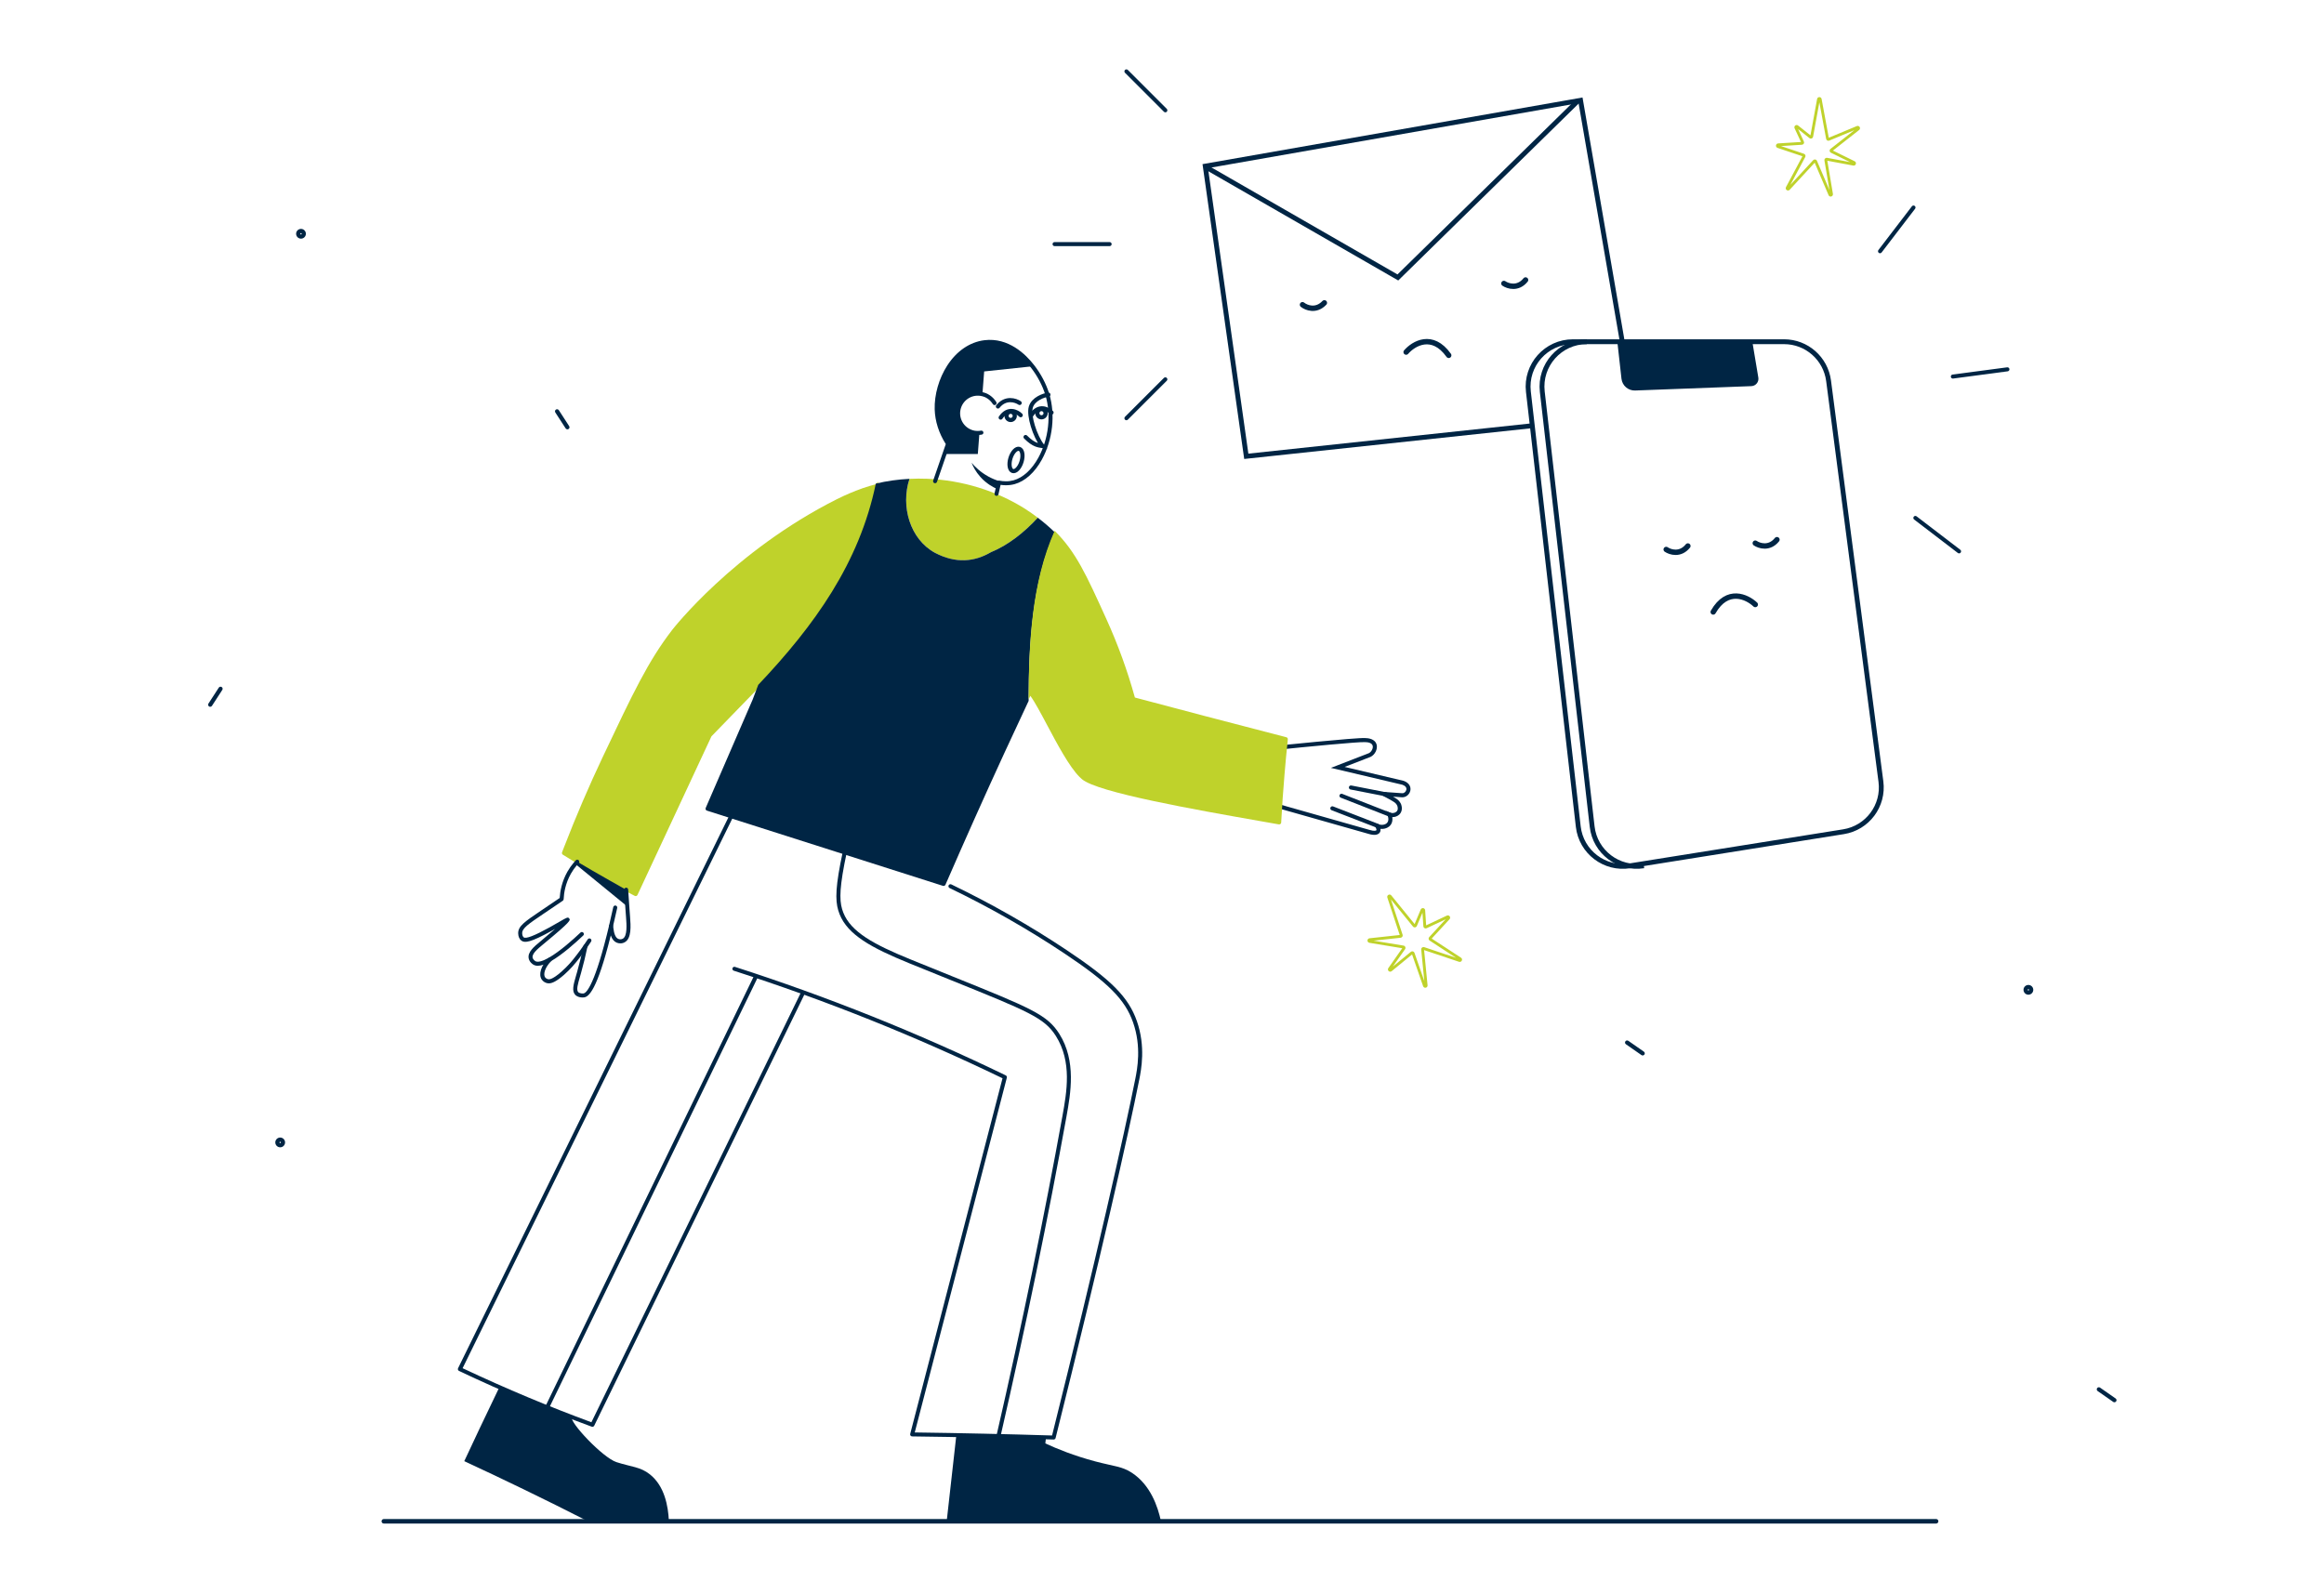 <svg width="335" height="228" viewBox="0 0 335 228" fill="none" xmlns="http://www.w3.org/2000/svg">
<path d="M279.089 219.65H55.326C55.146 219.65 55.001 219.505 55.001 219.325C55.001 219.145 55.146 219 55.326 219H279.089C279.268 219 279.414 219.145 279.414 219.325C279.414 219.505 279.268 219.65 279.089 219.65Z" fill="#002544"/>
<path d="M43.389 34.407C43.776 34.407 44.092 34.091 44.092 33.703C44.092 33.316 43.776 33 43.389 33C43 33 42.685 33.316 42.685 33.703C42.685 34.091 43.001 34.407 43.389 34.407ZM43.389 33.603C43.444 33.603 43.489 33.648 43.489 33.703C43.489 33.758 43.444 33.804 43.389 33.804C43.333 33.804 43.288 33.758 43.288 33.703C43.288 33.648 43.333 33.603 43.389 33.603Z" fill="#002544"/>
<path d="M40.389 165.407C40.777 165.407 41.092 165.091 41.092 164.703C41.092 164.316 40.776 164 40.389 164C40.001 164 39.685 164.316 39.685 164.703C39.685 165.091 40 165.407 40.389 165.407ZM40.389 164.603C40.444 164.603 40.489 164.648 40.489 164.703C40.489 164.758 40.444 164.804 40.389 164.804C40.333 164.804 40.288 164.758 40.288 164.703C40.288 164.648 40.333 164.603 40.389 164.603Z" fill="#002544"/>
<path d="M30.301 101.899C30.4 101.899 30.497 101.85 30.555 101.762L32.043 99.465C32.134 99.326 32.094 99.139 31.954 99.048C31.815 98.958 31.628 98.998 31.538 99.137L30.049 101.434C29.958 101.573 29.998 101.76 30.138 101.85C30.188 101.883 30.245 101.899 30.301 101.899Z" fill="#002544"/>
<path d="M81.791 61.899C81.692 61.899 81.595 61.85 81.537 61.761L80.048 59.465C79.958 59.326 79.998 59.139 80.137 59.048C80.277 58.958 80.464 58.998 80.554 59.137L82.043 61.434C82.134 61.573 82.094 61.76 81.954 61.85C81.904 61.883 81.847 61.899 81.791 61.899Z" fill="#002544"/>
<path d="M236.79 152.167C236.885 152.167 236.979 152.122 237.038 152.038C237.133 151.902 237.1 151.713 236.962 151.618L234.717 150.054C234.58 149.959 234.392 149.992 234.297 150.129C234.202 150.266 234.235 150.454 234.372 150.549L236.618 152.114C236.671 152.15 236.731 152.167 236.79 152.167Z" fill="#002544"/>
<path d="M304.79 202.167C304.885 202.167 304.979 202.122 305.038 202.038C305.133 201.902 305.1 201.713 304.962 201.618L302.717 200.054C302.58 199.959 302.392 199.992 302.297 200.129C302.202 200.266 302.235 200.454 302.372 200.549L304.618 202.114C304.671 202.15 304.731 202.167 304.79 202.167Z" fill="#002544"/>
<path d="M292.388 143.407C292.777 143.407 293.092 143.091 293.092 142.703C293.092 142.316 292.776 142 292.388 142C292.001 142 291.685 142.316 291.685 142.703C291.685 143.091 292 143.407 292.388 143.407ZM292.388 142.603C292.443 142.603 292.489 142.648 292.489 142.703C292.489 142.758 292.443 142.804 292.388 142.804C292.333 142.804 292.288 142.758 292.288 142.703C292.288 142.648 292.333 142.603 292.388 142.603Z" fill="#002544"/>
<path d="M159.95 35.483H152.013C151.854 35.483 151.723 35.352 151.723 35.193C151.723 35.034 151.854 34.902 152.013 34.902H159.95C160.109 34.902 160.241 35.034 160.241 35.193C160.241 35.352 160.113 35.483 159.95 35.483Z" fill="#002544"/>
<path d="M167.983 16.193C167.91 16.193 167.836 16.166 167.778 16.108L162.165 10.495C162.053 10.383 162.053 10.197 162.165 10.084C162.278 9.972 162.464 9.972 162.576 10.084L168.189 15.697C168.301 15.809 168.301 15.995 168.189 16.108C168.134 16.166 168.061 16.193 167.983 16.193Z" fill="#002544"/>
<path d="M162.371 60.587C162.297 60.587 162.223 60.56 162.165 60.502C162.053 60.39 162.053 60.204 162.165 60.092L167.778 54.483C167.89 54.37 168.076 54.37 168.189 54.483C168.301 54.595 168.301 54.781 168.189 54.893L162.576 60.502C162.518 60.56 162.444 60.587 162.371 60.587Z" fill="#002544"/>
<path d="M281.536 54.576L289.403 53.534C289.561 53.515 289.674 53.368 289.654 53.209C289.635 53.05 289.488 52.938 289.329 52.957L281.462 53.999C281.303 54.019 281.191 54.166 281.21 54.325C281.23 54.487 281.377 54.6 281.536 54.576Z" fill="#002544"/>
<path d="M271.038 36.51C271.111 36.498 271.181 36.463 271.232 36.398L276.058 30.095C276.155 29.967 276.132 29.785 276.004 29.689C275.876 29.592 275.694 29.615 275.597 29.743L270.771 36.045C270.674 36.173 270.697 36.355 270.825 36.452C270.887 36.502 270.964 36.521 271.038 36.51Z" fill="#002544"/>
<path d="M282.434 79.78C282.507 79.769 282.577 79.734 282.627 79.668C282.724 79.54 282.701 79.358 282.573 79.261L276.271 74.439C276.143 74.342 275.961 74.365 275.864 74.493C275.767 74.621 275.791 74.803 275.919 74.9L282.221 79.722C282.283 79.772 282.36 79.792 282.434 79.78Z" fill="#002544"/>
<path d="M182 117.245L181.869 116.673L184.633 116.021L197.428 119.652C198.097 119.862 198.361 119.755 198.401 119.702C198.438 119.652 198.421 119.47 198.22 119.175L198.628 118.764C198.964 118.989 199.538 118.966 199.858 118.713C200.237 118.413 200.152 117.908 200.013 117.537L199.782 116.917L200.398 117.159C200.704 117.279 201.084 117.217 201.302 117.009C201.552 116.77 201.504 116.423 201.419 116.174C201.395 116.102 201.271 115.86 201.02 115.678C200.757 115.486 199.864 115.003 199.327 114.726L199.486 114.172L202.13 114.36C202.388 114.378 202.658 114.152 202.72 113.866C202.788 113.557 202.589 113.299 202.16 113.139L191.846 110.705L197.32 108.586C197.686 108.403 197.955 107.895 197.874 107.533C197.77 107.065 197.123 106.994 196.747 106.994L196.726 106.994C195.866 106.932 188.385 107.653 183.539 108.155L180.367 109.466L180.145 108.924L183.397 107.579L183.44 107.575C183.933 107.524 195.492 106.327 196.762 106.406C197.211 106.408 198.25 106.511 198.448 107.402C198.589 108.033 198.184 108.82 197.564 109.119L197.542 109.128L193.826 110.567L202.332 112.574L202.349 112.58C203.206 112.892 203.4 113.511 203.296 113.987C203.17 114.563 202.639 114.983 202.086 114.945L200.805 114.854C201.039 114.988 201.249 115.114 201.37 115.202C201.729 115.465 201.92 115.816 201.976 115.982C202.172 116.554 202.073 117.083 201.707 117.432C201.446 117.681 201.07 117.813 200.693 117.806C200.782 118.374 200.619 118.858 200.221 119.173C199.888 119.436 199.427 119.547 198.993 119.498C199.033 119.767 198.949 119.947 198.872 120.05C198.611 120.4 198.036 120.458 197.254 120.214L184.616 116.627L182 117.245Z" fill="#002544"/>
<path d="M191.839 116.737C191.766 116.657 191.74 116.539 191.782 116.43C191.842 116.279 192.012 116.204 192.164 116.262L198.616 118.761C198.767 118.819 198.841 118.989 198.782 119.141C198.722 119.292 198.552 119.367 198.401 119.309L191.948 116.81C191.905 116.794 191.869 116.768 191.839 116.737ZM193.155 114.927C193.081 114.847 193.056 114.729 193.099 114.621C193.159 114.47 193.33 114.395 193.481 114.454L200.472 117.19C200.623 117.25 200.697 117.42 200.637 117.571C200.576 117.722 200.406 117.797 200.255 117.737L193.263 115.001C193.221 114.984 193.185 114.959 193.155 114.927ZM194.516 113.733C194.454 113.667 194.425 113.573 194.444 113.477C194.476 113.318 194.631 113.214 194.79 113.245L199.829 114.23C199.988 114.261 200.091 114.415 200.059 114.574C200.027 114.733 199.872 114.837 199.713 114.806L194.674 113.822C194.611 113.809 194.556 113.777 194.516 113.733Z" fill="#002544"/>
<g clip-path="url(#clip0)">
<path d="M126.214 69.825C125.921 69.899 125.632 69.984 125.342 70.068C124.675 70.269 124.016 70.493 123.38 70.747C123.364 70.751 121.999 71.279 120.634 71.969C105.699 79.489 96.957 90.73 96.873 90.841C93.402 95.361 91.235 99.942 86.916 109.065C84.892 113.334 83.014 117.719 81.325 122.088C81.259 122.257 81.194 122.419 81.132 122.581L81.02 122.874C80.97 123.001 81.016 123.148 81.132 123.221C81.49 123.453 82.061 123.804 82.698 124.181C83.939 124.926 85.694 125.944 87.39 126.9L87.444 126.931C87.498 126.962 87.549 126.989 87.603 127.016C87.606 127.02 87.61 127.02 87.614 127.023C88.015 127.251 88.401 127.471 88.771 127.679C88.782 127.687 88.794 127.694 88.806 127.702C89.126 127.879 89.43 128.049 89.719 128.211L90.537 128.655C90.556 128.666 90.579 128.678 90.603 128.689C90.98 128.894 91.285 129.056 91.501 129.16C91.54 129.179 91.586 129.191 91.628 129.191C91.659 129.191 91.694 129.187 91.725 129.175C91.798 129.148 91.86 129.094 91.891 129.025L93.294 126.017C94.786 122.824 96.279 119.627 97.767 116.427L98.781 114.252C99.622 112.451 100.463 110.65 101.299 108.849L102.557 106.154L109.829 98.665C109.69 98.986 110.396 97.655 110.257 97.975C118.355 89.418 124.216 80.943 126.596 69.467C126.461 69.501 126.353 69.787 126.214 69.825Z" fill="#BFD22B"/>
<path d="M149.594 74.638C149 74.187 148.391 73.755 147.759 73.354C143.613 70.736 138.654 69.228 133.665 69.024C132.812 68.989 131.956 68.997 131.104 69.039C129.805 73.015 131.181 77.743 134.775 79.701C137.845 81.309 140.525 80.974 142.861 79.609C145.302 78.606 147.624 76.782 149.594 74.638ZM135.542 79.698C135.693 79.763 135.847 79.829 135.998 79.886C135.847 79.829 135.697 79.767 135.542 79.698ZM136.186 79.948C136.279 79.979 136.368 80.014 136.46 80.041C136.368 80.014 136.275 79.983 136.186 79.948ZM136.699 80.11C136.773 80.129 136.842 80.153 136.915 80.172C136.842 80.156 136.773 80.133 136.699 80.11ZM137.197 80.234C137.258 80.245 137.316 80.261 137.378 80.272C137.316 80.264 137.255 80.249 137.197 80.234ZM137.679 80.326C137.729 80.334 137.783 80.345 137.833 80.353C137.783 80.342 137.733 80.334 137.679 80.326ZM138.172 80.384C138.215 80.388 138.257 80.395 138.296 80.395C138.253 80.395 138.215 80.388 138.172 80.384ZM138.654 80.415C138.689 80.415 138.724 80.419 138.759 80.419C138.724 80.422 138.689 80.419 138.654 80.415ZM139.136 80.422C139.163 80.422 139.19 80.422 139.217 80.422C139.19 80.422 139.163 80.419 139.136 80.422ZM139.615 80.399C139.634 80.399 139.653 80.395 139.676 80.395C139.657 80.395 139.638 80.395 139.615 80.399ZM140.093 80.349C140.108 80.349 140.12 80.345 140.135 80.345C140.12 80.349 140.108 80.349 140.093 80.349ZM140.567 80.28C140.575 80.28 140.582 80.276 140.59 80.276C140.582 80.276 140.575 80.276 140.567 80.28ZM141.034 80.187C141.037 80.187 141.045 80.183 141.049 80.183C141.045 80.183 141.037 80.183 141.034 80.187ZM141.5 80.068H141.504C141.5 80.068 141.5 80.068 141.5 80.068Z" fill="#BFD22B"/>
<path d="M149.593 74.638C147.623 76.782 145.302 78.606 142.857 79.605C140.52 80.974 137.84 81.305 134.77 79.697C131.18 77.738 129.8 73.015 131.099 69.035C129.461 69.116 127.837 69.34 126.248 69.722C123.869 81.197 117.402 90.178 109.301 98.735C109.119 99.155 108.664 100.466 108.483 100.887C108.479 100.895 108.472 100.906 108.468 100.918L101.727 116.481C101.696 116.554 101.696 116.643 101.727 116.716C101.762 116.79 101.824 116.847 101.905 116.87L135.927 127.714C135.95 127.722 135.974 127.722 135.997 127.725C136.004 127.725 136.008 127.729 136.016 127.729C136.051 127.729 136.082 127.722 136.112 127.71C136.124 127.706 136.132 127.699 136.143 127.695C136.163 127.683 136.182 127.672 136.201 127.656C136.209 127.648 136.216 127.641 136.228 127.629C136.243 127.61 136.259 127.591 136.27 127.571C136.274 127.564 136.282 127.56 136.286 127.552C139.066 121.155 141.924 114.761 144.781 108.553C146.011 105.881 147.16 103.416 148.275 101.049C148.302 92.785 148.749 84.066 152.027 76.728C151.267 75.984 150.449 75.286 149.593 74.638Z" fill="#002544"/>
<path d="M185.425 106.289C181.577 105.294 177.732 104.291 173.888 103.285C170.452 102.383 167.024 101.477 163.592 100.563C162.524 96.707 161.147 92.908 159.481 89.245C156.574 82.84 155.116 79.624 152.081 76.581C152.062 76.562 152.043 76.547 152.023 76.527C148.746 83.866 148.295 92.584 148.271 100.848C148.356 100.671 148.437 100.493 148.522 100.32C149.143 101.156 150.014 102.795 150.932 104.519C152.428 107.334 154.129 110.523 155.614 112.015C155.733 112.135 155.845 112.235 155.957 112.332C158.178 114.252 172.291 116.731 181.627 118.374C182.61 118.548 183.52 118.706 184.342 118.852C184.423 118.868 184.508 118.845 184.573 118.794C184.639 118.744 184.677 118.667 184.681 118.582C184.801 116.307 184.963 113.978 185.159 111.668C185.286 110.103 185.445 108.445 185.637 106.597C185.653 106.459 185.564 106.324 185.425 106.289Z" fill="#BFD22B"/>
</g>
<path d="M137.856 206.895C137.384 211.121 136.911 215.347 136.435 219.573C138.976 219.507 141.54 219.456 144.127 219.414C146.095 219.383 148.384 219.356 151.96 219.332C155.682 219.305 160.88 219.286 167.349 219.305C166.888 217.175 165.835 214.072 163.123 212.31C161.736 211.407 160.59 211.407 157.878 210.691C154.795 209.869 152.347 208.87 150.685 208.099C150.716 207.801 150.743 207.503 150.778 207.204L137.856 206.895Z" fill="#002544"/>
<path d="M71.983 199.992C71.045 201.937 70.112 203.889 69.178 205.857C68.419 207.464 67.668 209.064 66.924 210.656C69.779 211.977 72.668 213.348 75.589 214.766C78.61 216.23 81.566 217.702 84.463 219.178C88.449 219.197 92.431 219.216 96.417 219.24C96.308 217.109 95.797 214.258 93.701 212.577C92.326 211.469 91.029 211.497 88.867 210.799C86.884 210.156 82.038 205.005 82.43 204.296L71.983 199.992Z" fill="#002544"/>
<path d="M140.92 62.715C140.846 62.715 140.765 62.712 140.676 62.704C140.467 62.688 140.261 62.646 140.056 62.587C138.402 62.096 137.457 60.352 137.945 58.702C138.417 57.103 140.056 56.157 141.675 56.553C141.714 56.56 141.768 56.576 141.822 56.587C142.283 56.711 142.593 56.924 142.725 57.017C143.07 57.258 143.376 57.583 143.612 57.959C143.697 58.094 143.654 58.272 143.519 58.358C143.383 58.443 143.205 58.4 143.12 58.265C142.926 57.955 142.678 57.691 142.396 57.494C142.287 57.42 142.035 57.246 141.675 57.149C141.636 57.138 141.594 57.126 141.555 57.118C140.226 56.793 138.894 57.564 138.507 58.865C138.313 59.516 138.386 60.205 138.708 60.802C139.033 61.398 139.572 61.832 140.223 62.03C140.385 62.08 140.556 62.111 140.722 62.123C140.912 62.138 141.063 62.127 141.152 62.119C141.261 62.111 141.35 62.099 141.419 62.088C141.574 62.061 141.725 62.169 141.753 62.328C141.78 62.487 141.671 62.634 141.512 62.661C141.431 62.673 141.326 62.688 141.199 62.7C141.137 62.708 141.04 62.715 140.92 62.715Z" fill="#002544"/>
<path d="M148.826 52.81L141.865 53.55L141.613 56.835C140.153 56.478 138.662 57.327 138.232 58.783C137.786 60.286 138.642 61.859 140.145 62.308C140.494 62.413 140.842 62.444 141.183 62.413L140.951 65.453H136.152C136.318 64.965 136.485 64.481 136.655 63.993H136.651C136.035 63.052 135.09 61.305 135.024 59.019C134.904 54.987 137.531 49.889 141.931 49.351C144.743 49.002 147.152 50.668 148.826 52.81Z" fill="#002544"/>
<path d="M143.647 71.489C143.627 71.489 143.604 71.485 143.581 71.481C143.426 71.446 143.325 71.291 143.36 71.132L143.728 69.517C143.763 69.362 143.914 69.265 144.069 69.296C144.363 69.354 144.673 69.385 144.987 69.389C145.378 69.393 145.746 69.343 146.103 69.246C147.458 68.87 148.725 67.712 149.674 65.992C151.169 63.273 151.556 59.814 150.693 56.959C150.282 55.603 149.538 54.19 148.593 52.981C147.489 51.559 145.157 49.239 141.966 49.634C138.631 50.045 135.16 53.907 135.311 59.004C135.361 60.643 135.9 62.301 136.872 63.796C136.876 63.804 136.884 63.811 136.887 63.815C136.942 63.893 136.957 63.989 136.926 64.079C136.756 64.567 136.589 65.051 136.423 65.535L135.063 69.471C135.009 69.622 134.846 69.703 134.695 69.649C134.544 69.598 134.463 69.432 134.517 69.281L135.876 65.345C136.024 64.907 136.179 64.466 136.334 64.024C135.338 62.459 134.784 60.732 134.734 59.016C134.672 56.913 135.346 54.554 136.539 52.706C137.895 50.606 139.796 49.309 141.896 49.049C145.37 48.619 147.869 51.098 149.05 52.617C150.038 53.88 150.817 55.359 151.247 56.785C152.157 59.783 151.75 63.412 150.181 66.263C149.159 68.123 147.764 69.378 146.257 69.796C145.847 69.908 145.429 69.959 144.983 69.959C144.731 69.955 144.48 69.939 144.236 69.9L143.929 71.245C143.899 71.4 143.778 71.489 143.647 71.489Z" fill="#002544"/>
<path d="M143.797 70.524C143.213 70.276 142.213 69.761 141.307 68.746C140.637 67.995 140.261 67.24 140.048 66.713C140.54 67.298 141.33 68.076 142.484 68.708C143.058 69.022 143.6 69.231 144.072 69.374C144.041 69.529 144.01 69.688 143.972 69.85C143.917 70.087 143.859 70.311 143.797 70.524Z" fill="#002544"/>
<path d="M79.118 141.771C78.998 141.771 78.894 141.752 78.797 141.724C78.657 141.686 78.317 141.554 78.092 141.225C77.588 140.493 77.987 139.214 79.064 138.122C79.176 138.006 79.362 138.006 79.475 138.118C79.591 138.231 79.591 138.413 79.479 138.529C78.51 139.513 78.289 140.485 78.572 140.896C78.7 141.078 78.917 141.151 78.96 141.163C79.099 141.202 79.529 141.326 80.939 140.082C81.853 139.276 82.45 138.533 82.647 138.289C83.375 137.386 84.069 136.422 84.719 135.426C84.808 135.291 84.987 135.252 85.122 135.341C85.258 135.43 85.297 135.608 85.207 135.744C84.549 136.759 83.84 137.739 83.1 138.657C82.895 138.908 82.275 139.683 81.322 140.524C80.187 141.523 79.548 141.771 79.118 141.771Z" fill="#002544"/>
<path d="M83.972 143.807C83.313 143.807 82.984 143.493 82.945 143.455C82.388 142.889 82.655 141.971 83.058 140.58L83.197 140.1C83.534 138.911 83.84 137.66 84.108 136.382C84.138 136.223 84.293 136.122 84.452 136.157C84.611 136.192 84.712 136.343 84.677 136.502C84.406 137.795 84.1 139.058 83.759 140.263L83.62 140.747C83.286 141.897 83.042 142.73 83.364 143.052C83.368 143.056 83.604 143.269 84.111 143.226C84.406 143.199 85.517 142.525 87.435 134.921C87.45 134.859 87.466 134.793 87.485 134.724L87.547 134.472C87.601 134.247 87.659 134.011 87.718 133.771L87.749 133.639C87.764 133.573 87.78 133.507 87.795 133.438C87.795 133.43 87.799 133.422 87.799 133.414C87.993 132.601 88.194 131.722 88.403 130.777C88.438 130.622 88.593 130.521 88.748 130.556C88.903 130.591 89.004 130.746 88.969 130.9C88.76 131.842 88.558 132.721 88.365 133.534C88.365 133.538 88.365 133.546 88.361 133.55C88.345 133.627 88.326 133.701 88.306 133.775L88.275 133.902C88.217 134.143 88.159 134.379 88.105 134.607L88.043 134.863C88.024 134.933 88.008 134.991 87.996 135.053C86.052 142.761 84.874 143.737 84.158 143.799C84.096 143.803 84.034 143.807 83.972 143.807Z" fill="#002544"/>
<path d="M77.522 139.237C77.263 139.237 77.042 139.175 76.852 139.055C76.767 139.004 76.318 138.702 76.209 138.171C76.035 137.265 76.965 136.494 77.863 135.75L78.003 135.634C78.743 135.022 79.444 134.426 80.025 133.918C79.866 134.007 79.695 134.104 79.521 134.201C76.48 135.882 75.632 135.987 75.14 135.599C74.865 135.386 74.71 135.03 74.695 134.569C74.675 133.527 75.589 132.911 78.022 131.261L78.115 131.199C78.487 130.947 79.382 130.343 80.679 129.464C80.737 128.507 80.981 127.113 81.787 125.679C82.05 125.214 82.36 124.773 82.705 124.366C82.802 124.254 82.899 124.142 82.999 124.033C83.108 123.917 83.294 123.909 83.41 124.021C83.526 124.13 83.534 124.316 83.422 124.432C83.329 124.529 83.236 124.633 83.147 124.742C82.821 125.125 82.542 125.524 82.291 125.962C81.5 127.372 81.287 128.736 81.249 129.634C81.245 129.727 81.198 129.812 81.121 129.863C79.757 130.785 78.82 131.424 78.436 131.679L78.344 131.741C76.163 133.217 75.26 133.829 75.272 134.546C75.279 134.825 75.361 135.034 75.493 135.138C75.806 135.382 77.03 134.91 79.238 133.69C79.819 133.368 80.323 133.078 80.714 132.849C81.733 132.257 81.892 132.167 82.066 132.442C82.229 132.667 82.329 132.81 78.371 136.08L78.231 136.196C77.499 136.804 76.666 137.494 76.775 138.055C76.837 138.361 77.147 138.555 77.158 138.563C77.495 138.78 78.189 138.601 79.122 138.071C80.722 137.157 82.659 135.41 83.674 134.449C83.79 134.337 83.972 134.344 84.084 134.461C84.196 134.577 84.189 134.763 84.072 134.871C83.042 135.851 81.067 137.633 79.409 138.578C78.642 139.016 78.014 139.237 77.522 139.237Z" fill="#002544"/>
<path d="M89.422 136.006C89.24 136.006 89.054 135.971 88.887 135.898C88.515 135.739 88.248 135.414 88.062 134.906C88.02 134.79 87.977 134.654 87.946 134.503C87.896 134.287 87.853 134.039 87.822 133.76L87.795 133.516C87.795 133.353 87.923 133.206 88.085 133.206C88.244 133.206 88.376 133.318 88.376 133.477L88.399 133.69C88.43 133.942 88.469 134.174 88.511 134.368C88.539 134.484 88.57 134.6 88.608 134.701C88.736 135.053 88.903 135.267 89.12 135.359C89.325 135.449 89.585 135.441 89.77 135.336C90.448 134.968 90.324 133.322 90.243 132.234C90.224 131.962 90.204 131.718 90.185 131.459C90.165 131.219 90.15 130.963 90.131 130.696L90.092 130.142C90.073 129.855 90.049 129.557 90.03 129.239C90.011 128.937 89.987 128.62 89.968 128.29C89.956 128.131 90.08 127.992 90.239 127.98C90.406 127.961 90.537 128.093 90.549 128.252C90.568 128.581 90.592 128.895 90.611 129.197C90.63 129.51 90.654 129.813 90.673 130.099L90.712 130.653C90.731 130.917 90.746 131.172 90.766 131.412C90.785 131.672 90.801 131.916 90.82 132.152C90.921 133.496 91.056 135.294 90.053 135.844C89.863 135.952 89.643 136.006 89.422 136.006Z" fill="#002544"/>
<path d="M90.417 130.68C89.96 130.304 89.472 129.909 88.976 129.502C86.966 127.864 84.731 126.036 82.926 124.556C83.019 124.444 83.116 124.335 83.212 124.234C84.506 125.009 86.276 126.032 87.919 126.961C87.989 127 88.054 127.039 88.124 127.074C88.132 127.081 88.139 127.081 88.143 127.085C88.558 127.322 88.957 127.546 89.337 127.759V127.763C89.662 127.941 89.968 128.112 90.254 128.274C90.274 128.604 90.297 128.917 90.317 129.223C90.336 129.537 90.359 129.839 90.378 130.126C90.39 130.316 90.406 130.498 90.417 130.68Z" fill="#002544"/>
<path d="M151.878 207.536C151.874 207.536 151.87 207.536 151.87 207.536C148.594 207.431 145.243 207.342 141.912 207.269C138.453 207.191 134.943 207.129 131.484 207.087C131.395 207.087 131.31 207.044 131.256 206.974C131.201 206.905 131.182 206.812 131.205 206.727L144.511 155.453C138.282 152.443 131.872 149.615 125.453 147.043C119.004 144.46 112.384 142.074 105.772 139.947C105.621 139.897 105.535 139.734 105.586 139.583C105.636 139.432 105.799 139.347 105.95 139.397C112.574 141.527 119.209 143.921 125.67 146.509C132.174 149.112 138.67 151.982 144.98 155.038C145.103 155.1 145.169 155.24 145.134 155.371L131.86 206.517C135.199 206.56 138.584 206.622 141.923 206.696C145.177 206.769 148.45 206.854 151.654 206.955C158.049 181.343 162.112 163.266 163.65 155.55C163.925 154.167 164.572 150.928 163.328 147.396C162.166 144.088 159.753 141.667 153.401 137.437C148.198 133.974 142.644 130.806 136.88 128.028C136.737 127.958 136.675 127.784 136.744 127.641C136.814 127.498 136.988 127.436 137.132 127.505C142.919 130.294 148.501 133.474 153.722 136.953C160.195 141.264 162.662 143.755 163.875 147.202C165.168 150.886 164.502 154.233 164.219 155.662C162.678 163.405 158.591 181.583 152.161 207.323C152.13 207.447 152.01 207.536 151.878 207.536Z" fill="#002544"/>
<path d="M85.393 205.703C85.358 205.703 85.327 205.699 85.292 205.684C82.151 204.526 79.002 203.29 75.934 202.004C72.676 200.64 69.388 199.176 66.169 197.65C66.099 197.615 66.045 197.557 66.018 197.484C65.99 197.41 65.998 197.329 66.029 197.259L105.14 117.553C105.21 117.41 105.384 117.348 105.527 117.422C105.671 117.491 105.733 117.666 105.659 117.809L66.684 197.255C69.81 198.731 72.998 200.149 76.158 201.469C79.137 202.717 82.193 203.921 85.25 205.049L115.405 143.181C115.475 143.037 115.649 142.975 115.792 143.045C115.936 143.115 115.998 143.289 115.928 143.432L85.656 205.541C85.606 205.641 85.501 205.703 85.393 205.703Z" fill="#002544"/>
<path d="M78.874 203.19C78.832 203.19 78.789 203.182 78.746 203.159C78.603 203.089 78.541 202.915 78.611 202.772L108.619 140.834C108.689 140.691 108.863 140.629 109.006 140.699C109.15 140.768 109.212 140.943 109.142 141.086L79.134 203.024C79.083 203.128 78.983 203.19 78.874 203.19Z" fill="#002544"/>
<path d="M143.93 207.315C143.771 207.315 143.64 207.187 143.64 207.024V207.02C143.64 206.997 143.643 206.978 143.647 206.954C147.304 191.023 150.585 175.102 153.145 160.914C153.773 157.428 154.555 153.093 152.204 149.363C150.554 146.748 148.241 145.815 137.12 141.325C135.335 140.605 133.324 139.795 131.058 138.87C125.593 136.642 122.2 134.771 121.022 131.793C120.46 130.371 120.313 128.779 121.15 124.437C121.251 123.933 121.359 123.399 121.479 122.833C121.514 122.678 121.665 122.578 121.824 122.612C121.979 122.647 122.079 122.802 122.045 122.957C121.925 123.515 121.816 124.046 121.719 124.549C120.914 128.748 121.041 130.259 121.564 131.58C122.664 134.369 125.961 136.166 131.279 138.331C133.545 139.253 135.555 140.066 137.341 140.787C148.605 145.334 150.949 146.28 152.7 149.053C155.171 152.973 154.334 157.621 153.722 161.018C151.162 175.215 147.877 191.143 144.221 207.082C144.186 207.214 144.069 207.315 143.93 207.315Z" fill="#002544"/>
<path d="M233.891 49.505L227.833 14.461L173.735 23.951L179.65 65.785L220.601 61.404" stroke="#002544" stroke-width="0.7"/>
<path d="M173.735 24.03L201.501 40L227.501 14.5" stroke="#002544" stroke-width="0.7"/>
<path d="M151.123 56.898C150.48 56.976 148.922 57.503 148.585 58.715C148.248 59.928 149.159 62.848 150.263 64.297C149.767 64.216 149.046 64.231 147.834 63.007" stroke="#002544" stroke-width="0.6" stroke-linecap="round"/>
<path d="M146.977 58.095C146.393 57.696 144.948 57.239 143.852 58.599" stroke="#002544" stroke-width="0.6" stroke-linecap="round"/>
<path d="M147.133 59.858C146.61 59.332 145.297 58.665 144.247 60.203" stroke="#002544" stroke-width="0.6" stroke-linecap="round"/>
<path d="M151.575 59.474C151.048 58.947 149.739 58.281 148.689 59.818" stroke="#002544" stroke-width="0.6" stroke-linecap="round"/>
<path d="M145.683 60.55C146.011 60.55 146.276 60.285 146.276 59.958C146.276 59.631 146.011 59.365 145.683 59.365C145.356 59.365 145.091 59.631 145.091 59.958C145.091 60.285 145.356 60.55 145.683 60.55Z" stroke="#002544" stroke-width="0.6" stroke-linecap="round"/>
<path d="M150.127 60.164C150.454 60.164 150.719 59.898 150.719 59.571C150.719 59.244 150.454 58.978 150.127 58.978C149.8 58.978 149.534 59.244 149.534 59.571C149.534 59.898 149.8 60.164 150.127 60.164Z" stroke="#002544" stroke-width="0.6" stroke-linecap="round"/>
<path d="M234.949 124.826L265.736 119.911C269.195 119.361 271.585 116.157 271.131 112.687L263.586 54.898C263.164 51.675 260.421 49.266 257.171 49.266H226.741C222.875 49.266 219.873 52.632 220.315 56.47L227.504 119.171C227.922 122.835 231.312 125.407 234.949 124.826Z" stroke="#002544" stroke-width="0.7"/>
<path d="M228.743 49.266C224.877 49.266 221.875 52.632 222.317 56.47L229.506 119.171C229.924 122.832 233.314 125.404 236.955 124.823" stroke="#002544" stroke-width="0.7"/>
<path d="M233.136 49.266L233.732 54.603C233.845 55.599 234.705 56.335 235.7 56.3L252.453 55.669C253.092 55.645 253.565 55.064 253.46 54.437L252.596 49.266H233.136Z" fill="#002544"/>
<path d="M147.256 66.553C147.521 65.672 147.377 64.85 146.935 64.717C146.492 64.584 145.919 65.19 145.654 66.071C145.389 66.952 145.533 67.774 145.975 67.907C146.418 68.04 146.991 67.434 147.256 66.553Z" stroke="#002544" stroke-width="0.6"/>
<path d="M202.69 50.761C203.752 49.529 206.463 47.899 208.83 51.23" stroke="#002544" stroke-width="0.775" stroke-linecap="round"/>
<path d="M253.019 87.155C251.842 86.035 248.983 84.68 246.957 88.228" stroke="#002544" stroke-width="0.775" stroke-linecap="round"/>
<path d="M187.75 43.931C188.304 44.373 189.71 44.934 190.907 43.66" stroke="#002544" stroke-width="0.775" stroke-linecap="round"/>
<path d="M216.782 40.867C217.367 41.266 218.812 41.723 219.908 40.363" stroke="#002544" stroke-width="0.775" stroke-linecap="round"/>
<path d="M240.178 79.218C240.763 79.617 242.207 80.074 243.304 78.715" stroke="#002544" stroke-width="0.775" stroke-linecap="round"/>
<path d="M253.019 78.308C253.603 78.707 255.048 79.164 256.144 77.805" stroke="#002544" stroke-width="0.775" stroke-linecap="round"/>
<path d="M263.886 28.339C263.757 28.339 263.639 28.263 263.585 28.138L261.583 23.458L257.98 27.358C257.865 27.481 257.683 27.5 257.546 27.403C257.409 27.305 257.367 27.126 257.446 26.978L259.821 22.527L256.226 21.32C256.074 21.269 255.983 21.123 256.004 20.964C256.025 20.806 256.151 20.688 256.31 20.677L259.607 20.471L258.687 18.494C258.622 18.354 258.661 18.191 258.782 18.095C258.902 18 259.071 18 259.191 18.095L260.976 19.509L261.932 14.271C261.961 14.111 262.094 14 262.256 14C262.256 14 262.256 14 262.257 14C262.419 14 262.552 14.111 262.582 14.27L263.616 19.857L267.66 18.176C267.815 18.112 267.988 18.171 268.072 18.314C268.157 18.458 268.123 18.638 267.991 18.741L264.213 21.707L267.349 23.25C267.499 23.324 267.569 23.492 267.516 23.65C267.464 23.809 267.307 23.901 267.143 23.87L263.405 23.173L264.212 27.952C264.24 28.119 264.142 28.276 263.98 28.324C263.95 28.334 263.918 28.339 263.886 28.339ZM261.607 22.99C261.626 22.99 261.644 22.991 261.664 22.995C261.774 23.014 261.867 23.087 261.911 23.191L263.707 27.39L262.988 23.134C262.97 23.028 263.005 22.92 263.083 22.844C263.159 22.769 263.269 22.735 263.374 22.755L266.674 23.37L263.926 22.019C263.824 21.968 263.755 21.87 263.743 21.757C263.731 21.643 263.778 21.534 263.867 21.463L267.304 18.766L263.686 20.269C263.594 20.308 263.49 20.303 263.402 20.255C263.313 20.207 263.253 20.123 263.234 20.025L262.259 14.752L261.355 19.708C261.334 19.823 261.256 19.917 261.147 19.957C261.038 19.998 260.917 19.98 260.825 19.907L259.192 18.613L260.024 20.4C260.07 20.499 260.065 20.615 260.009 20.708C259.953 20.802 259.854 20.863 259.745 20.869L256.725 21.058L260.036 22.17C260.129 22.201 260.202 22.271 260.238 22.361C260.274 22.451 260.268 22.553 260.222 22.638L258.083 26.646L261.364 23.095C261.428 23.027 261.516 22.99 261.607 22.99Z" fill="#BFD22B"/>
<path d="M205.612 142.364C205.725 142.302 205.792 142.179 205.779 142.043L205.281 136.977L210.317 138.662C210.477 138.715 210.646 138.643 210.719 138.492C210.792 138.34 210.743 138.164 210.602 138.071L206.378 135.313L208.948 132.525C209.057 132.407 209.066 132.235 208.972 132.106C208.877 131.977 208.71 131.935 208.566 132.002L205.576 133.408L205.432 131.232C205.421 131.078 205.309 130.954 205.156 130.928C205.005 130.903 204.857 130.984 204.797 131.125L203.913 133.224L200.554 129.092C200.452 128.966 200.282 128.933 200.14 129.01C200.14 129.01 200.14 129.01 200.139 129.011C199.997 129.089 199.934 129.25 199.984 129.404L201.767 134.798L197.413 135.272C197.247 135.29 197.123 135.425 197.118 135.592C197.113 135.758 197.23 135.899 197.395 135.926L202.134 136.708L200.127 139.57C200.032 139.706 200.051 139.888 200.173 140.001C200.296 140.115 200.478 140.12 200.607 140.014L203.548 137.605L205.14 142.181C205.196 142.342 205.357 142.432 205.523 142.396C205.553 142.39 205.584 142.379 205.612 142.364ZM205.036 136.578C205.019 136.587 205.004 136.598 204.988 136.61C204.901 136.68 204.855 136.789 204.866 136.9L205.312 141.447L203.894 137.37C203.859 137.268 203.776 137.19 203.672 137.161C203.569 137.131 203.457 137.155 203.373 137.223L200.777 139.35L202.535 136.843C202.601 136.75 202.614 136.631 202.57 136.526C202.526 136.42 202.432 136.347 202.319 136.328L198.009 135.618L201.904 135.194C202.003 135.183 202.091 135.129 202.146 135.045C202.2 134.96 202.213 134.858 202.182 134.762L200.499 129.672L203.677 133.58C203.751 133.671 203.864 133.716 203.979 133.699C204.094 133.682 204.192 133.608 204.237 133.5L205.046 131.58L205.177 133.547C205.184 133.656 205.244 133.754 205.338 133.809C205.433 133.865 205.548 133.87 205.647 133.823L208.386 132.535L206.018 135.104C205.951 135.175 205.921 135.272 205.933 135.368C205.945 135.464 205.999 135.551 206.08 135.603L209.884 138.087L205.299 136.553C205.21 136.525 205.115 136.534 205.036 136.578Z" fill="#BFD22B"/>
<defs>
<clipPath id="clip0">
<rect width="104.64" height="60.194" fill="white" transform="translate(81.001 69)"/>
</clipPath>
</defs>
</svg>
